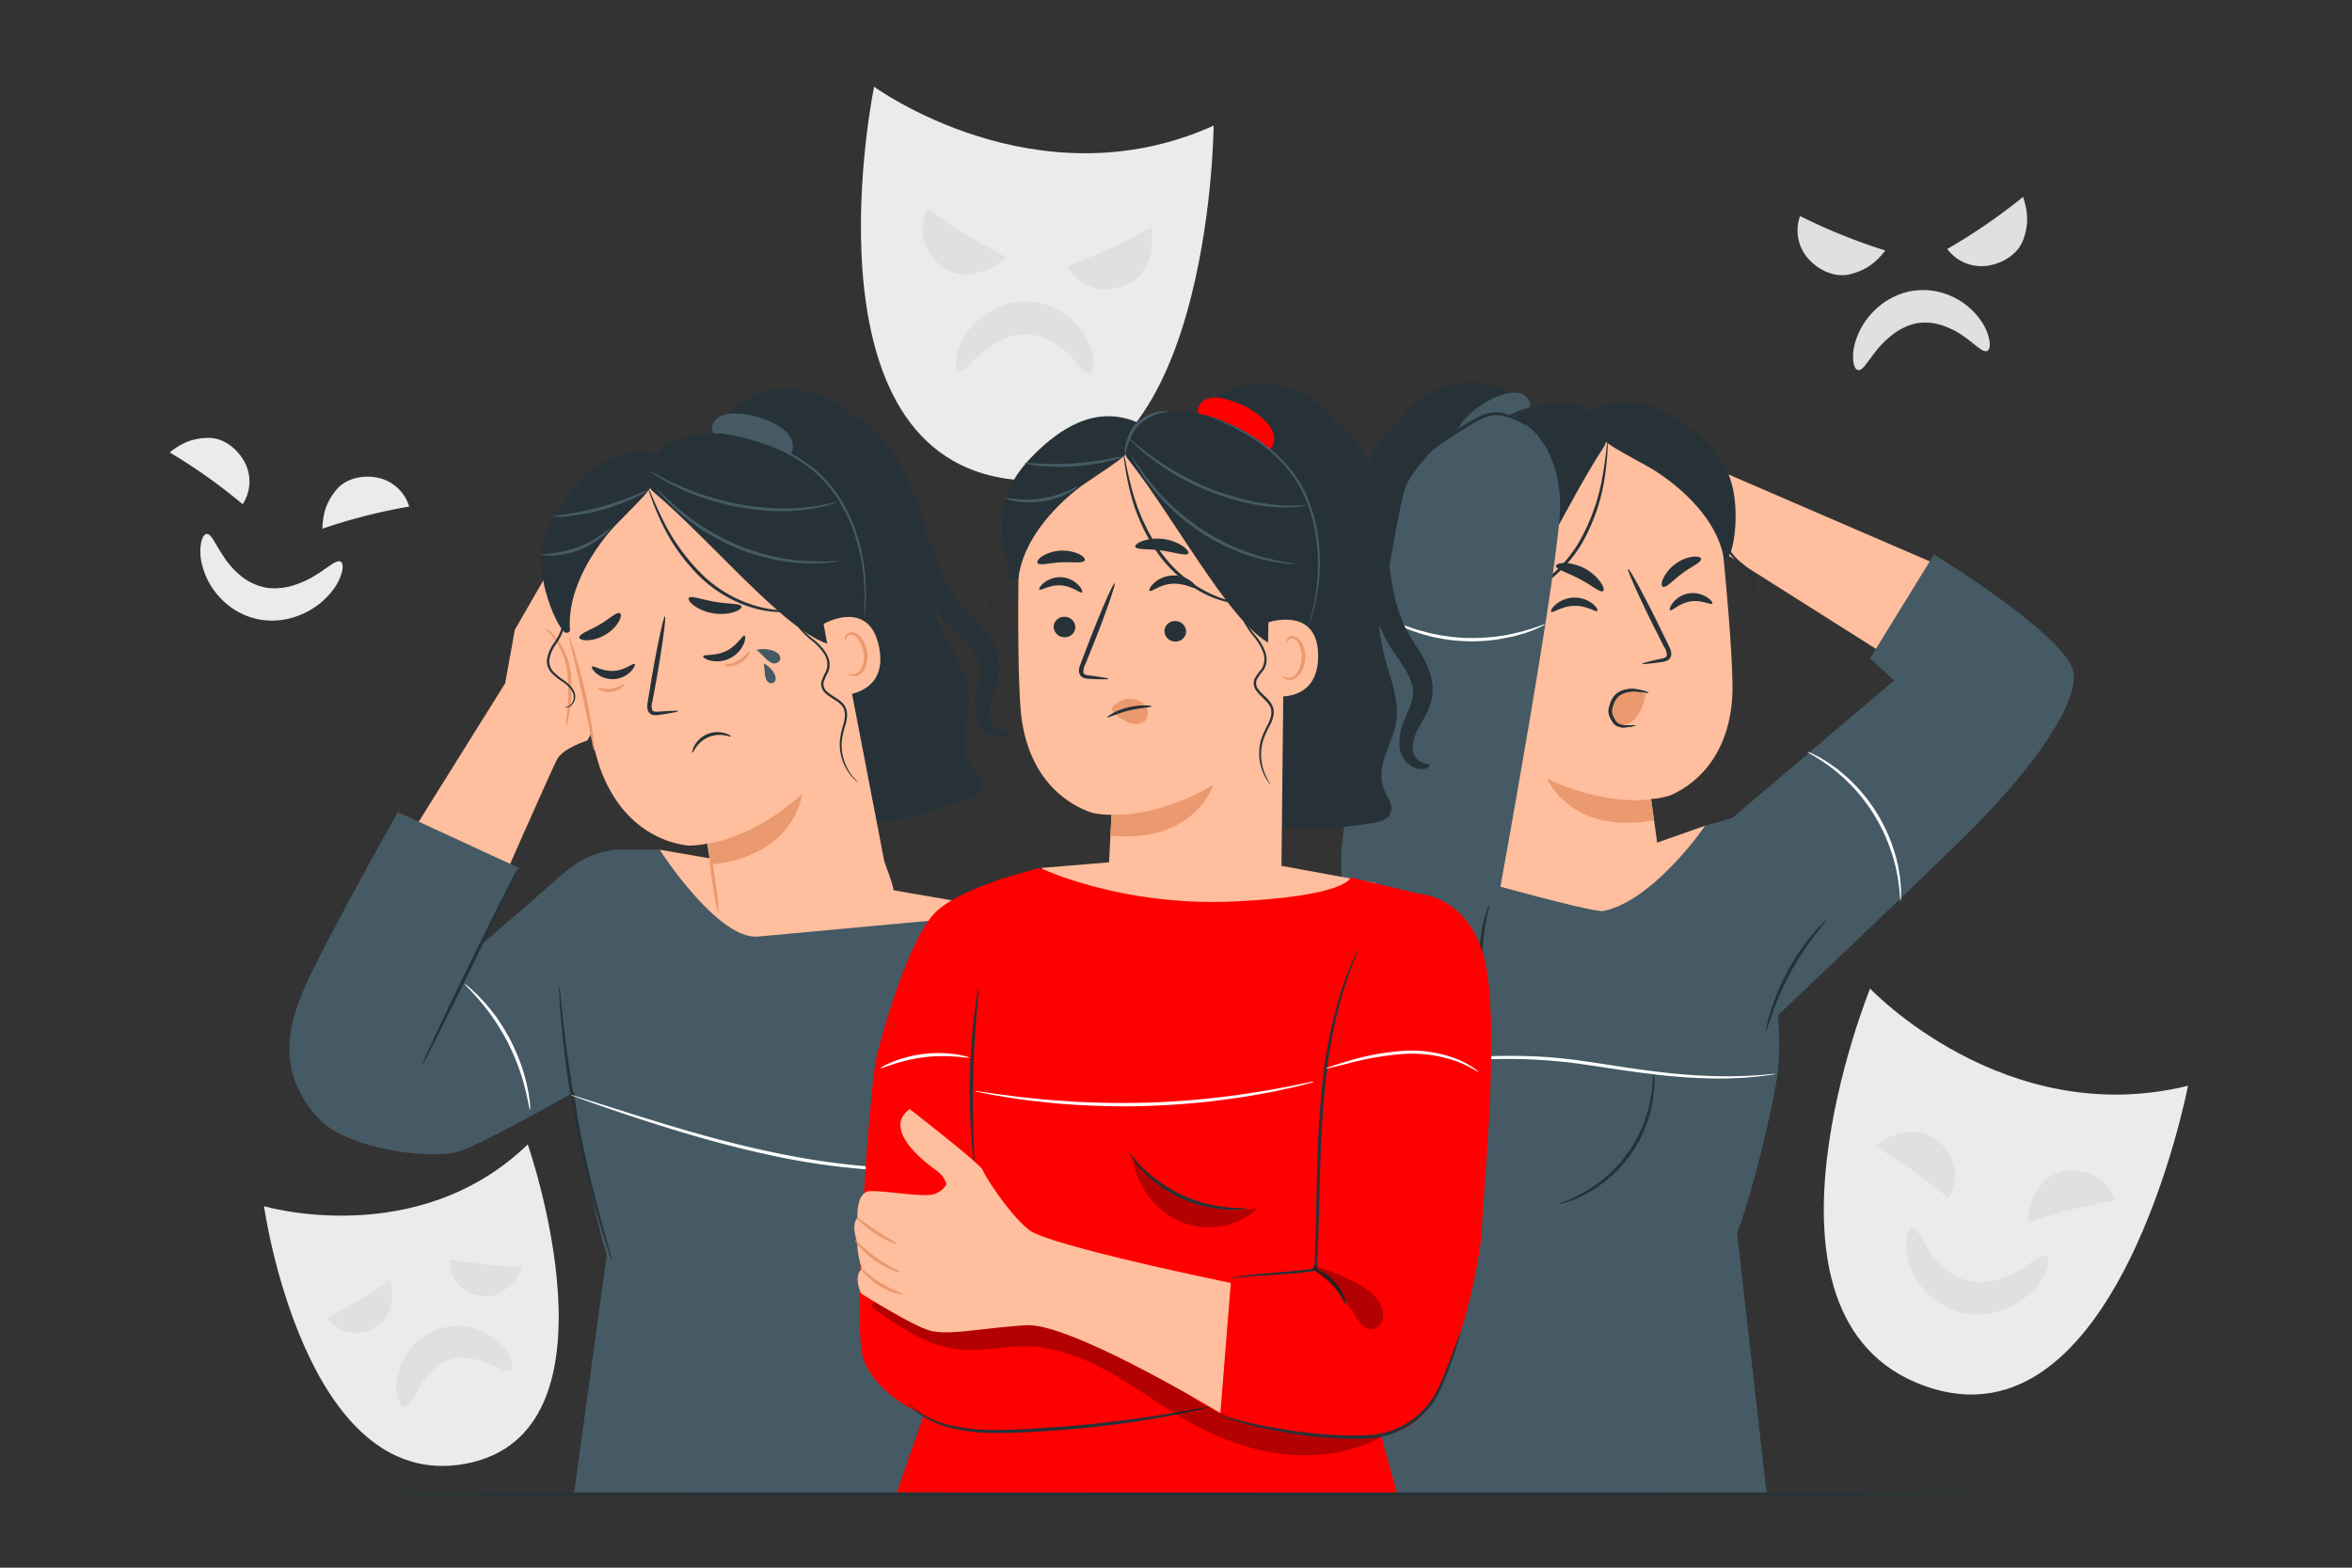 <svg xmlns="http://www.w3.org/2000/svg" viewBox="0 0 750 500"><rect x="0" y="0" width="750" height="500" fill="#333333" stroke="none"/><g id="freepik--background-complete--inject-70"><path d="M387,40.07s-.9,123.5-67.22,112.43c-64.66-10.8-41.05-124.84-41.05-124.84S330.57,65.55,387,40.07Z" style="fill:#ebebeb"></path><path d="M320.92,82a183.36,183.36,0,0,1-25-15.41,13.57,13.57,0,0,0,.33,13.94c2.61,4.15,7.38,7.43,12.26,7,5.39-.42,8.74-2.3,12.38-5.57" style="fill:#e0e0e0"></path><path d="M367.07,72.54a181.42,181.42,0,0,1-26.64,12.29,13.58,13.58,0,0,0,11.8,7.44c4.9.11,10.28-2,12.65-6.33,2.62-4.73,2.91-8.55,2.19-13.4" style="fill:#e0e0e0"></path><path d="M305.92,118.14c-.68-.21-1.09-1.21-1.06-2.92a15.89,15.89,0,0,1,2-6.77,23.41,23.41,0,0,1,7.15-8,22.87,22.87,0,0,1,5.91-3.05,21.16,21.16,0,0,1,7.31-1.23,22,22,0,0,1,13.2,4.67,22.37,22.37,0,0,1,6.77,8.48,15.6,15.6,0,0,1,1.55,6.93c-.11,1.71-.6,2.67-1.29,2.83-1.47.34-3.2-2.52-6.42-5.72a26.16,26.16,0,0,0-6-4.57,17,17,0,0,0-7.91-2.21,15.44,15.44,0,0,0-4.16.55,19.07,19.07,0,0,0-3.92,1.48,29,29,0,0,0-6.31,4.32C309.32,115.9,307.35,118.59,305.92,118.14Z" style="fill:#e0e0e0"></path><path d="M601.21,79.9a184.06,184.06,0,0,1-27.21-11,13.6,13.6,0,0,0,2.68,13.69c3.27,3.64,8.53,6.08,13.28,4.87,5.24-1.33,8.22-3.74,11.25-7.58" style="fill:#e0e0e0"></path><path d="M645.11,62.79a182.54,182.54,0,0,1-24.19,16.62,13.6,13.6,0,0,0,12.9,5.33c4.84-.71,9.77-3.75,11.39-8.38,1.79-5.1,1.42-8.91-.1-13.57" style="fill:#e0e0e0"></path><path d="M592.53,118.06c-.7-.1-1.27-1-1.54-2.7a15.94,15.94,0,0,1,.86-7,23.31,23.31,0,0,1,5.68-9.14,22.37,22.37,0,0,1,5.31-4,21.53,21.53,0,0,1,7-2.45,22,22,0,0,1,13.8,2.38,22.4,22.4,0,0,1,8.1,7.22,15.55,15.55,0,0,1,2.7,6.57c.19,1.7-.14,2.73-.79,3-1.39.58-3.58-1.94-7.29-4.55a26.18,26.18,0,0,0-6.69-3.5,17,17,0,0,0-8.16-.84,15.43,15.43,0,0,0-4,1.25,18.58,18.58,0,0,0-3.61,2.12,29.14,29.14,0,0,0-5.5,5.32C595.5,115.28,594,118.26,592.53,118.06Z" style="fill:#e0e0e0"></path><path d="M697.71,346.29s-22.66,118-84.16,95.68C553.6,420.23,596.33,315.3,596.33,315.3S639.22,360.69,697.71,346.29Z" style="fill:#ebebeb"></path><path d="M598,365.6a177.87,177.87,0,0,1,23.27,16.52,13.22,13.22,0,0,0,.55-13.57c-2.27-4.18-6.7-7.67-11.46-7.59-5.26.07-8.63,1.69-12.36,4.64" style="fill:#e0e0e0"></path><path d="M646.69,389.92a178.06,178.06,0,0,1,27.66-7.06,13.22,13.22,0,0,0-10-9.19c-4.66-1-10.19.14-13.22,3.82-3.34,4.06-4.29,7.67-4.46,12.43" style="fill:#e0e0e0"></path><path d="M652.5,400.43c.62.33.83,1.42.45,3.16a17,17,0,0,1-3.42,6.52,24.45,24.45,0,0,1-8.86,6.85,23.66,23.66,0,0,1-6.63,2,22.16,22.16,0,0,1-7.69-.13,22.93,22.93,0,0,1-12.61-7.25,23.53,23.53,0,0,1-5.37-9.94,16.69,16.69,0,0,1-.35-7.39c.41-1.73,1.07-2.63,1.77-2.66,1.51-.06,2.69,3.23,5.37,7.2a27.41,27.41,0,0,0,5.32,6,17.93,17.93,0,0,0,7.85,3.86,16.32,16.32,0,0,0,4.47.22,19.93,19.93,0,0,0,4.38-.81,29.69,29.69,0,0,0,7.37-3.34C648.68,402.17,651.17,399.72,652.5,400.43Z" style="fill:#e0e0e0"></path><path d="M54.11,144.3a178,178,0,0,1,23.28,16.52,13.25,13.25,0,0,0,.55-13.56c-2.28-4.18-6.71-7.67-11.47-7.6-5.26.08-8.62,1.69-12.36,4.64" style="fill:#ebebeb"></path><path d="M102.82,168.62a179.16,179.16,0,0,1,27.66-7.05,13.25,13.25,0,0,0-10-9.2c-4.66-1-10.18.15-13.21,3.83-3.35,4.06-4.29,7.66-4.46,12.42" style="fill:#ebebeb"></path><path d="M108.62,179.13c.63.34.83,1.43.46,3.16a17,17,0,0,1-3.42,6.52,24.4,24.4,0,0,1-8.87,6.86,23.93,23.93,0,0,1-6.62,2,22.47,22.47,0,0,1-7.7-.13,22.9,22.9,0,0,1-12.6-7.25,23.37,23.37,0,0,1-5.37-9.94,16.4,16.4,0,0,1-.35-7.39c.4-1.73,1.06-2.63,1.77-2.66,1.51-.06,2.68,3.22,5.37,7.19a26.64,26.64,0,0,0,5.31,6,17.83,17.83,0,0,0,7.85,3.86,16.4,16.4,0,0,0,4.48.23,20,20,0,0,0,4.38-.81,30.61,30.61,0,0,0,7.37-3.34C104.8,180.87,107.29,178.43,108.62,179.13Z" style="fill:#ebebeb"></path><path d="M168.29,365s32.36,92.42-20.11,101.9c-51.14,9.23-64-82.2-64-82.2S133,399.11,168.29,365Z" style="fill:#ebebeb"></path><path d="M124.27,408.12a145.31,145.31,0,0,1-19.82,12.18,10.79,10.79,0,0,0,10,4.74c3.87-.37,7.9-2.58,9.36-6.17a15.17,15.17,0,0,0,.47-10.75" style="fill:#e0e0e0"></path><path d="M166.46,404.07a144.9,144.9,0,0,1-23.13-2.47,10.77,10.77,0,0,0,5,9.86c3.28,2.07,7.82,2.78,11.18.83a15.14,15.14,0,0,0,6.94-8.22" style="fill:#e0e0e0"></path><path d="M129.15,448.81c-.7,0-1.43-.63-2-2a13.12,13.12,0,0,1-.66-6.16,19.92,19.92,0,0,1,3.23-8.87,19.38,19.38,0,0,1,3.89-4.4,18.64,18.64,0,0,1,5.66-3.33,19.26,19.26,0,0,1,12.39-.24,19,19,0,0,1,8.14,5,12.86,12.86,0,0,1,3.26,5.31c.38,1.47.19,2.44-.4,2.84-1.24.82-3.65-.8-7.18-2.19a22.85,22.85,0,0,0-6-1.59,14.16,14.16,0,0,0-6.56.67,15.15,15.15,0,0,0-5.55,3.79,25.74,25.74,0,0,0-3.78,5.09C131.6,446,130.64,448.71,129.15,448.81Z" style="fill:#e0e0e0"></path></g><g id="freepik--character-3--inject-70"><polygon points="574.09 161.22 549.38 150.55 545.42 173.57 565.36 186.18 576.88 175.15 574.09 161.22" style="fill:#ffbe9d"></polygon><path d="M433.55,233.48c-1.72-6.79.54-13.85,1.74-20.75,1.75-10.07,1.21-20.37.83-30.57s-.6-20.56,1.76-30.5S445.5,132.1,454,126.47s20.6-6.41,28.73-.22l-4,26.19a485.08,485.08,0,0,1-1.54,110.9,142.84,142.84,0,0,1-33.43,1.51c-2.29-.16-4.95-.62-6-2.65-1.29-2.48.66-5.3,1.47-8,1.06-3.51,0-7.3-1.43-10.66S434.45,237,433.55,233.48Z" style="fill:#263238"></path><path d="M467.71,133a28.08,28.08,0,0,1,11.56-7.13,9.52,9.52,0,0,1,5.5-.41c1.79.54,3.34,2.25,3.12,4.1l-10.68,15.49c-2.11,2-5.59,1.75-8.23.48-2-1-3.94-2.63-4.44-4.84C463.9,137.89,465.69,135.09,467.71,133Z" style="fill:#455a64"></path><path d="M530,280.17Z" style="fill:#ffbe9d"></path><path d="M549.45,176.46c-2.18-22.22-21.36-39.84-44.07-39-24.09.93-42.32,21.18-40.64,44.53l9.19,93.87a8.16,8.16,0,0,0,2.22,4.84c6.72,7.12,17.61,11.8,26.63,11.62,8.75-.16,17.07-3.76,23.71-9a8,8,0,0,0,2.94-7.44l-2.91-20.88a.13.13,0,0,1,.11-.16,28.38,28.38,0,0,0,5.81-1.09c5.3-2.21,18.48-9.83,19.92-31.17C552.84,215.58,551.36,195.94,549.45,176.46Z" style="fill:#ffbe9d"></path><path d="M523.68,211.71c0-.21,2.24-.8,5.93-1.6.94-.18,1.82-.44,1.92-1.09a4.7,4.7,0,0,0-.89-2.7l-3.46-6.84c-4.83-9.75-8.42-17.8-8-18s4.64,7.57,9.47,17.32c1.17,2.4,2.29,4.69,3.35,6.89.46,1,1.18,2.17.83,3.61a2.36,2.36,0,0,1-1.43,1.49,6.41,6.41,0,0,1-1.59.37C526.05,211.69,523.72,211.92,523.68,211.71Z" style="fill:#263238"></path><path d="M546,192.51c-.32.6-3.34-1.29-7-.68s-6,3.26-6.46,2.78c-.24-.2,0-1.24,1-2.47a8.24,8.24,0,0,1,5-2.89,8.35,8.35,0,0,1,5.72,1.21C545.63,191.32,546.2,192.23,546,192.51Z" style="fill:#263238"></path><path d="M509.38,194.83c-.44.56-3.38-1.72-7.4-1.61s-6.88,2.44-7.34,1.9c-.22-.24.21-1.24,1.45-2.32a9.35,9.35,0,0,1,11.77-.23C509.13,193.6,509.6,194.58,509.38,194.83Z" style="fill:#263238"></path><path d="M526.49,254.93s-14.21,2.42-33.12-6.59c0,0,7.39,18.1,34.06,13.27Z" style="fill:#eb996e"></path><path d="M523.57,220.42a7.85,7.85,0,0,0-7.36,1.44,7.09,7.09,0,0,0-2.65,4.82,4.33,4.33,0,0,0,2.49,4.37c1.85.7,4.08-.32,5.48-1.92a16.32,16.32,0,0,0,2.8-5.68,4.69,4.69,0,0,0,.34-1.71,1.41,1.41,0,0,0-.87-1.31" style="fill:#eb996e"></path><path d="M511.19,188.52c-.86.62-3.67-1.87-7.57-3.9s-7.47-3.06-7.45-4.12c0-.5,1.05-.93,2.77-.93a15,15,0,0,1,11.44,6.11C511.36,187.11,511.59,188.22,511.19,188.52Z" style="fill:#263238"></path><path d="M542.45,178.35c-.11,1.13-3.06,2.31-6,4.51s-5,4.56-6.14,4.31c-.51-.15-.63-1.1,0-2.55a12,12,0,0,1,4-4.79,11.83,11.83,0,0,1,5.78-2.31C541.61,177.41,542.47,177.82,542.45,178.35Z" style="fill:#263238"></path><path d="M507.92,132.33c-2.44-3-6.25-3.89-10.34-3.86-16.68.11-33.31,12.8-40.26,28s-4.21,35.7,4.86,49.7l6.28.1c12.6-2.78,28.4-41.62,43.14-64C513.43,139.41,510,134.9,507.92,132.33Z" style="fill:#263238"></path><path d="M540.79,138.08c-8-6.67-20.61-14.37-33.9-6.75-1.45,4.29,3.56,8.77,7.54,11.22,5.83,3.58,10.78,5.84,14.64,8.46,7.82,5.29,17.92,14.48,20.44,26.05.15.73.73.75,1.45.52.93-.3,2.37-5.42,2.48-11.93C553.7,151.74,548.84,144.75,540.79,138.08Z" style="fill:#263238"></path><path d="M471.33,198.16c-.41-.14-16.4-3.71-14.85,12.27s17.27,11.12,17.26,10.66S471.33,198.16,471.33,198.16Z" style="fill:#ffbe9d"></path><path d="M468.27,215.51c-.08,0-.26.22-.71.48a2.78,2.78,0,0,1-2.08.25c-1.75-.46-3.43-3-3.78-5.87a9.16,9.16,0,0,1,.39-4.06A3.2,3.2,0,0,1,464,204a1.42,1.42,0,0,1,1.71.6c.26.43.19.76.28.78s.31-.31.12-.95a1.81,1.81,0,0,0-.72-.94,2.11,2.11,0,0,0-1.58-.26,3.91,3.91,0,0,0-2.67,2.76,9.44,9.44,0,0,0-.53,4.55c.41,3.21,2.35,6.06,4.73,6.5a3,3,0,0,0,2.5-.67C468.28,215.9,468.33,215.53,468.27,215.51Z" style="fill:#eb996e"></path><path d="M477.19,191.77c-.05-.23,3.84-.41,9.33-3a40.92,40.92,0,0,0,17-15.89,64.25,64.25,0,0,0,7.71-22.28c.5-3,.79-5.46,1-7.16a15.37,15.37,0,0,1,.37-2.63,11.89,11.89,0,0,1,0,2.66c-.07,1.71-.25,4.19-.67,7.23a60.6,60.6,0,0,1-7.54,22.69c-4.87,8.15-11.94,13.61-17.6,16a29.3,29.3,0,0,1-7,2.13,17.84,17.84,0,0,1-2,.24A2,2,0,0,1,477.19,191.77Z" style="fill:#263238"></path><path d="M558.16,200.15a2.69,2.69,0,0,1-1.92,0,3.53,3.53,0,0,1-1.62-1.54,3.59,3.59,0,0,1-.21-2.89,10.08,10.08,0,0,1,1.85-3.23,22.58,22.58,0,0,0,2.58-3.65,6.37,6.37,0,0,0,.7-2.41,5.45,5.45,0,0,0-.5-2.59,12.41,12.41,0,0,0-3.42-4.11,17.13,17.13,0,0,1-3.58-3.65,7.73,7.73,0,0,1-1.06-4.46c.13-3,1.13-5.74,1.18-8.15a8.8,8.8,0,0,0-1.24-5.46,4.38,4.38,0,0,0-1.07-1.11c-.29-.2-.45-.29-.46-.27a9.69,9.69,0,0,1,1.29,1.54,8.9,8.9,0,0,1,1,5.27c-.11,2.31-1.16,5-1.34,8.15a8.26,8.26,0,0,0,1.13,4.88,17.63,17.63,0,0,0,3.7,3.82,11.88,11.88,0,0,1,3.25,3.85,4.9,4.9,0,0,1-.15,4.4,22.73,22.73,0,0,1-2.46,3.57,10.55,10.55,0,0,0-1.86,3.46,4.07,4.07,0,0,0,.35,3.25,3.78,3.78,0,0,0,1.88,1.6,2.28,2.28,0,0,0,1.55,0A1.06,1.06,0,0,0,558.16,200.15Z" style="fill:#263238"></path><path d="M475.17,249.69a3.07,3.07,0,0,0,.42-.55,10.3,10.3,0,0,0,1-1.73,15.58,15.58,0,0,0,1.38-7.1,16,16,0,0,0-1-4.95,31,31,0,0,0-2.77-5c-1-1.67-1.85-3.75-.94-5.65s2.8-3.25,4-5.42a3.79,3.79,0,0,0,0-3.64A15.59,15.59,0,0,0,475,213a5.87,5.87,0,0,1-1.13-5.61,16,16,0,0,1,2.44-5,29,29,0,0,0,2.53-4.33,7.48,7.48,0,0,0-.21-7.11,4,4,0,0,0-1.45-1.37,2,2,0,0,0-.64-.25,5.41,5.41,0,0,1,1.85,1.77,7.27,7.27,0,0,1,0,6.74,31.45,31.45,0,0,1-2.56,4.21,16.57,16.57,0,0,0-2.6,5.18,8.31,8.31,0,0,0-.2,3.2,5.76,5.76,0,0,0,1.45,3,16.37,16.37,0,0,1,2.1,2.48,3,3,0,0,1,0,2.95c-1,1.94-3,3.32-4,5.47a5.07,5.07,0,0,0-.26,3.38,11.09,11.09,0,0,0,1.28,2.91,31.92,31.92,0,0,1,2.79,4.91,15.94,15.94,0,0,1,1,4.76,16.14,16.14,0,0,1-1.11,7C475.64,248.86,475.11,249.65,475.17,249.69Z" style="fill:#263238"></path><path d="M424.05,248c-.08.21.25.69,1.28,1a5.47,5.47,0,0,0,4.4-1,7.75,7.75,0,0,0,3.07-4.38,10.14,10.14,0,0,0,.32-2.08,17.58,17.58,0,0,0-2.39-8.7c-1.41-2.72-3.06-5.37-3.4-7.89s.5-5.38,2.15-8.59,4-6.73,5.68-11.16a52.55,52.55,0,0,0,3.08-13.65c.93-9.38.27-18,.58-25.47a58.18,58.18,0,0,1,3.61-19.11,31.41,31.41,0,0,1,7-10.87c1.13-1.06,2-1.93,2.69-2.48s.93-1,.82-1.27-.61-.25-1.51-.06a13.81,13.81,0,0,0-3.74,1.51,27.14,27.14,0,0,0-10,10.94A54.39,54.39,0,0,0,432,165.58c-.69,8-.27,16.6-1.13,25.12a49.65,49.65,0,0,1-2.52,11.87c-1.2,3.57-3.31,6.93-5,10.75a29,29,0,0,0-2,6.1,16,16,0,0,0,0,6.61,18.59,18.59,0,0,0,2.31,5.43c.91,1.5,1.82,2.77,2.6,3.94a15,15,0,0,1,2.77,6.14,7,7,0,0,1,0,1.28,4.47,4.47,0,0,1-.2,1.08,5.34,5.34,0,0,1-1,1.84C426.13,247.85,424.21,247.44,424.05,248Z" style="fill:#263238"></path><path d="M521.53,231.38c0,.07-.37.15-1,.29a16.52,16.52,0,0,1-2.94.36,4.26,4.26,0,0,1-1-.14,5,5,0,0,1-1.07-.4,3.39,3.39,0,0,1-1-.8,6.85,6.85,0,0,1-.68-1.08,5.94,5.94,0,0,1-.94-2.58,3.38,3.38,0,0,1,.06-.78l.15-.69c.12-.45.25-.92.42-1.38a6.74,6.74,0,0,1,1.51-2.5,6.29,6.29,0,0,1,2.32-1.46,9.18,9.18,0,0,1,4.45-.39c2.49.4,3.89,1,3.87,1.12s-1.55-.19-3.94-.39a9.21,9.21,0,0,0-4,.55,5.7,5.7,0,0,0-1.94,1.28,6,6,0,0,0-1.26,2.15,11.61,11.61,0,0,0-.39,1.27l-.15.64a2.47,2.47,0,0,0,0,.54,5.22,5.22,0,0,0,.77,2.17,3.2,3.2,0,0,0,1.25,1.58,4.12,4.12,0,0,0,1.72.55c1.16.08,2.17,0,2.86,0S521.53,231.31,521.53,231.38Z" style="fill:#263238"></path><path d="M543.84,263.31l-22.07,7.78s2.54,21.47,2.65,20.14S543.84,263.31,543.84,263.31Z" style="fill:#ffbe9d"></path><path d="M521.53,231.38c0,.07-.37.15-1,.29a16.52,16.52,0,0,1-2.94.36,4.26,4.26,0,0,1-1-.14,5,5,0,0,1-1.07-.4,3.39,3.39,0,0,1-1-.8,6.85,6.85,0,0,1-.68-1.08,5.94,5.94,0,0,1-.94-2.58,3.38,3.38,0,0,1,.06-.78l.15-.69c.12-.45.25-.92.42-1.38a6.74,6.74,0,0,1,1.51-2.5,6.29,6.29,0,0,1,2.32-1.46,9.18,9.18,0,0,1,4.45-.39c2.49.4,3.89,1,3.87,1.12s-1.55-.19-3.94-.39a9.21,9.21,0,0,0-4,.55,5.7,5.7,0,0,0-1.94,1.28,6,6,0,0,0-1.26,2.15,11.61,11.61,0,0,0-.39,1.27l-.15.64a2.47,2.47,0,0,0,0,.54,5.22,5.22,0,0,0,.77,2.17,3.2,3.2,0,0,0,1.25,1.58,4.12,4.12,0,0,0,1.72.55c1.16.08,2.17,0,2.86,0S521.53,231.31,521.53,231.38Z" style="fill:#263238"></path><polyline points="565.36 186.18 600.15 208.19 616.35 179.47 574.09 161.22" style="fill:#ffbe9d"></polyline><path d="M434.16,234.1s11.27-71.22,13.92-78.52,20.11-26,30.7-23.69,18.11,12.49,18.73,28.21-20.15,128.69-20.15,128.69-30.4,23.36-42.1,9.08S427.06,269.13,434.16,234.1Z" style="fill:#455a64"></path><path d="M455.1,276.28s52.4,15.06,56.22,14.27c16.06-3.33,32.52-27.24,32.52-27.24l10.3-2.9s17.77,56.4,12.1,85.92-12.3,47.05-12.3,47.05L563.29,476H410.65l31.13-89.43-8.19-90.94Z" style="fill:#455a64"></path><path d="M596.31,210l7.71,7L552.38,260.9l11.42,65.89s44.34-42,61.9-59.23c27.84-27.36,37.9-46.86,35.22-54.19-4.48-12.27-44.22-36.5-44.22-36.5Z" style="fill:#455a64"></path><path d="M475.22,322.72c-.11,0-1-1.74-1.81-4.81a47.64,47.64,0,0,1-1.15-5.48,53.09,53.09,0,0,1-.53-6.84,53.79,53.79,0,0,1,.44-6.85,46.43,46.43,0,0,1,1.08-5.49c.82-3.08,1.63-4.89,1.74-4.84.34.08-2.33,7.55-2.21,17.17S475.56,322.64,475.22,322.72Z" style="fill:#263238"></path><path d="M527.26,341.17a8.61,8.61,0,0,1,.26,2.22,36.79,36.79,0,0,1-.27,6.08,41.26,41.26,0,0,1-22.33,31.73,36.36,36.36,0,0,1-5.64,2.3,8.19,8.19,0,0,1-2.17.51c-.07-.19,3-1,7.46-3.46a43,43,0,0,0,21.95-31.18C527.32,344.35,527.06,341.17,527.26,341.17Z" style="fill:#263238"></path><path d="M582.35,293.45c.12.11-1.39,1.84-3.62,4.77a93.25,93.25,0,0,0-7.81,12.06,95.14,95.14,0,0,0-5.82,13.14c-1.23,3.48-1.85,5.68-2,5.64s.25-2.3,1.31-5.87a72.9,72.9,0,0,1,13.75-25.43C580.55,294.92,582.26,293.36,582.35,293.45Z" style="fill:#263238"></path><path d="M566.23,342.51a5.39,5.39,0,0,1-1.29.26c-.85.12-2.1.35-3.73.5a117.43,117.43,0,0,1-13.82.71,178.38,178.38,0,0,1-20.48-1.4c-7.68-.87-16.06-2.3-24.85-3.51a172.66,172.66,0,0,0-45.34.34c-5.77.81-10.39,1.74-13.58,2.42l-3.66.81a5.66,5.66,0,0,1-1.3.22,6.47,6.47,0,0,1,1.24-.42c.83-.24,2.05-.61,3.63-1,3.17-.81,7.79-1.85,13.56-2.76a165.77,165.77,0,0,1,20.45-1.87c3.87-.1,7.93-.06,12.14.11s8.55.57,13,1.11c8.84,1.22,17.18,2.67,24.83,3.6a194.32,194.32,0,0,0,20.38,1.61c5.82.11,10.53-.11,13.78-.37,1.62-.09,2.88-.26,3.74-.31A7.61,7.61,0,0,1,566.23,342.51Z" style="fill:#fff"></path><path d="M606.06,287.35c-.22,0-.15-3.33-1.11-8.56-.13-.65-.27-1.33-.41-2s-.38-1.44-.57-2.19c-.36-1.52-.94-3.09-1.51-4.75a55.82,55.82,0,0,0-12-19.22c-1.25-1.23-2.4-2.44-3.61-3.43-.59-.5-1.14-1-1.71-1.47l-1.67-1.26c-4.28-3.16-7.31-4.55-7.21-4.74a9.8,9.8,0,0,1,2.16.9l1.12.55c.41.21.83.48,1.29.75a31.41,31.41,0,0,1,3.07,1.94l1.73,1.23c.6.43,1.17.95,1.78,1.45a47.82,47.82,0,0,1,3.74,3.42,53.22,53.22,0,0,1,12.23,19.55c.55,1.7,1.12,3.31,1.45,4.86.17.78.39,1.51.52,2.24s.23,1.42.35,2.09a36.09,36.09,0,0,1,.4,3.61c0,.53.1,1,.11,1.49V285A10.5,10.5,0,0,1,606.06,287.35Z" style="fill:#fff"></path><path d="M492.77,199.09a7.61,7.61,0,0,1-1.86,1,21.81,21.81,0,0,1-2.29,1c-.9.33-1.92.75-3.1,1.07s-2.44.74-3.85,1-2.9.58-4.49.84a55.66,55.66,0,0,1-20.84-1c-1.56-.41-3-.78-4.4-1.26s-2.61-.92-3.74-1.39-2.11-.94-3-1.35a23.07,23.07,0,0,1-2.19-1.17,7.73,7.73,0,0,1-1.76-1.16c.09-.17,2.7,1.31,7.2,3,1.13.41,2.37.87,3.73,1.24s2.81.78,4.35,1.15a65.45,65.45,0,0,0,10.21,1.38,66.78,66.78,0,0,0,10.29-.4c1.57-.23,3.07-.42,4.44-.73s2.67-.59,3.83-.89C490,200.14,492.69,198.91,492.77,199.09Z" style="fill:#fff"></path><path d="M447.07,153.91a6.4,6.4,0,0,1,.83-1.75,29.26,29.26,0,0,1,3.08-4.25c2.89-3.41,7.74-7.27,13.46-10.83,1.42-.9,2.82-1.75,4.18-2.58a28.31,28.31,0,0,1,4.12-2.13,11.39,11.39,0,0,1,4.19-.87,11.16,11.16,0,0,1,3.66.64,21.27,21.27,0,0,1,4.7,2.4,6.37,6.37,0,0,1,1.53,1.17,7.85,7.85,0,0,1-1.74-.82,26.81,26.81,0,0,0-4.71-2,11,11,0,0,0-3.43-.47,10.63,10.63,0,0,0-3.84.89,29.32,29.32,0,0,0-4,2.11c-1.34.84-2.73,1.71-4.16,2.59-5.68,3.54-10.5,7.23-13.46,10.44S447.23,154,447.07,153.91Z" style="fill:#263238"></path></g><g id="freepik--character-1--inject-70"><path d="M178,176.86l-13.83,24-3.09,17.07-26.39,42.27-3.57,5.72L158.48,285s17.19-39,19.1-42.71,9.68-6.1,9.68-6.1l12.35-21.75Z" style="fill:#ffbe9d"></path><path d="M180.55,231.76c-.15,0,0-1.9.32-4.92A55,55,0,0,0,181,215.1a24.43,24.43,0,0,0-3.9-10.86c-1.7-2.46-3.26-3.57-3.14-3.72s.46.17,1.16.69a14.61,14.61,0,0,1,2.57,2.6A22.56,22.56,0,0,1,182.05,215a44.19,44.19,0,0,1-.45,12C181.12,230,180.68,231.78,180.55,231.76Z" style="fill:#eb996e"></path><path d="M210.3,271l115.38,20s-97.4,10.23-97.44,8.89S210.3,271,210.3,271Z" style="fill:#ffbe9d"></path><path d="M308.87,222.09c-.27-7-4.45-13.13-7.56-19.41-4.53-9.15-6.94-19.18-9.46-29.08s-5.26-19.88-10.35-28.74-12.85-16.59-22.62-19.58-21.58-.3-27.62,7.94l11.23,24a485.62,485.62,0,0,0,32.94,105.9,142.76,142.76,0,0,0,32.49-8c2.14-.81,4.56-2,5-4.25.54-2.74-2.14-4.89-3.66-7.22-2-3.07-2.11-7-1.65-10.63S309,225.75,308.87,222.09Z" style="fill:#263238"></path><path d="M247.63,135.48a28.08,28.08,0,0,0-13.12-3.56,9.4,9.4,0,0,0-5.38,1.17c-1.57,1-2.56,3.1-1.83,4.81l14.63,11.82c2.6,1.35,5.86.09,8-1.87,1.68-1.52,3-3.64,2.88-5.9C252.66,139.06,250.15,136.89,247.63,135.48Z" style="fill:#455a64"></path><path d="M229.61,294.26Z" style="fill:#ffbe9d"></path><path d="M181.26,200.32c-4.21-21.93,9.18-44.26,31.2-49.86,23.37-5.94,46.6,8.3,51.6,31.16l17.83,92.63c.35,1.79,3.83,9.55,3,11.18-4.43,8.73-17.31,10.39-26,12.79-8.43,2.32-17.44,1.23-25.27-1.87a8.06,8.06,0,0,1-4.94-6.3l-3.12-20.85a.14.14,0,0,0-.16-.12,28.5,28.5,0,0,1-5.88.61c-5.71-.62-20.51-4.19-28-24.24C189.1,238.8,185,219.54,181.26,200.32Z" style="fill:#ffbe9d"></path><path d="M216.27,226.81c0-.21-2.36-.13-6.13.15-.95.09-1.87.09-2.15-.5a4.73,4.73,0,0,1,.08-2.85c.44-2.39.9-4.91,1.38-7.54,1.87-10.72,3-19.45,2.59-19.52s-2.31,8.57-4.17,19.29c-.44,2.64-.86,5.15-1.26,7.56-.14,1.11-.52,2.42.23,3.7a2.39,2.39,0,0,0,1.8,1,6.68,6.68,0,0,0,1.62-.11C214,227.47,216.3,227,216.27,226.81Z" style="fill:#263238"></path><path d="M202.39,211.79c-.45-.52-3,2-6.71,2.19s-6.52-1.89-6.91-1.31c-.19.26.29,1.21,1.51,2.19a8.16,8.16,0,0,0,10.87-.7C202.26,213,202.61,212,202.39,211.79Z" style="fill:#263238"></path><path d="M237.42,202.75c-.65-.29-2.2,3.09-5.81,4.86s-7.23,1-7.38,1.72c-.09.31.75,1,2.36,1.38a9.36,9.36,0,0,0,10.53-5.24C237.77,204,237.73,202.87,237.42,202.75Z" style="fill:#263238"></path><path d="M225.84,269.05s14.32-1.72,29.89-15.72c0,0-1.94,19.46-28.9,22.39Z" style="fill:#eb996e"></path><path d="M236.45,193.43c-.31-1-4-.74-8.39-1.48s-7.79-2.1-8.42-1.24c-.28.41.27,1.38,1.64,2.41a14.15,14.15,0,0,0,6.16,2.49,14.44,14.44,0,0,0,6.65-.41C235.73,194.65,236.58,193.91,236.45,193.43Z" style="fill:#263238"></path><path d="M197.6,195.53c-1.08-.34-3.32,1.91-6.5,3.74s-6.18,2.84-6.38,3.95c-.07.52.76,1,2.33,1a12,12,0,0,0,6-1.8,11.73,11.73,0,0,0,4.4-4.39C198.14,196.68,198.1,195.72,197.6,195.53Z" style="fill:#263238"></path><path d="M208.87,146.22c1.5-3.53,4.89-5.5,8.82-6.64,16-4.62,35.57,2.83,46.54,15.39s14.16,33,9.44,49l-6,1.88c-12.88.91-39-31.86-59.54-49.16C205.59,154.57,207.57,149.29,208.87,146.22Z" style="fill:#263238"></path><path d="M179,161.06c5.82-8.68,15.68-19.63,30.59-16.09,2.62,3.7-.92,9.42-4,12.89-4.57,5.1-8.68,8.67-11.65,12.27-6,7.29-13.07,19-12.2,30.78.06.74-.49.92-1.24.91-1,0-3.81-4.52-5.77-10.74C170.48,177.82,173.16,169.73,179,161.06Z" style="fill:#263238"></path><path d="M262.63,199c.35-.26,14.67-8.22,17.72,7.54s-13.4,15.57-13.52,15.13S262.63,199,262.63,199Z" style="fill:#ffbe9d"></path><path d="M270.49,214.73c.06-.06.31.14.82.27a2.78,2.78,0,0,0,2.06-.36c1.55-.93,2.44-3.85,2-6.7a9.21,9.21,0,0,0-1.52-3.78,3.21,3.21,0,0,0-2.48-1.71,1.4,1.4,0,0,0-1.47,1.06c-.13.48,0,.78-.05.82s-.39-.2-.38-.87a1.76,1.76,0,0,1,.42-1.11,2.13,2.13,0,0,1,1.45-.69,3.9,3.9,0,0,1,3.34,1.89,9.54,9.54,0,0,1,1.8,4.2c.51,3.2-.54,6.49-2.69,7.59a3,3,0,0,1-2.59.06C270.59,215.11,270.44,214.77,270.49,214.73Z" style="fill:#eb996e"></path><path d="M176.19,164.73a18.1,18.1,0,0,0,4.72-.09,65.85,65.85,0,0,0,11.19-2.07,65,65,0,0,0,10.66-4c2.63-1.27,4.15-2.23,4.09-2.34s-1.7.61-4.37,1.7a92.6,92.6,0,0,1-21.66,6C178,164.38,176.18,164.57,176.19,164.73Z" style="fill:#455a64"></path><path d="M172.56,176.9c0,.12,1.35.37,3.57.3a27,27,0,0,0,16-6.1,9.26,9.26,0,0,0,2.47-2.6c-.2-.25-4.09,3.7-10.32,6S172.54,176.58,172.56,176.9Z" style="fill:#455a64"></path><path d="M267.06,160.08c-.06-.19-3.37.93-8.93,1.61a69.33,69.33,0,0,1-9.81.46,87,87,0,0,1-12-1.25A94.13,94.13,0,0,1,224.69,158a86.4,86.4,0,0,1-9.16-3.58c-5.1-2.33-8-4.22-8.13-4.07a10.64,10.64,0,0,0,2,1.43,27.61,27.61,0,0,0,2.46,1.49c1,.56,2.09,1.19,3.37,1.79a75.51,75.51,0,0,0,9.17,3.81,86.39,86.39,0,0,0,11.79,3,81.46,81.46,0,0,0,12.11,1.19,62.62,62.62,0,0,0,9.92-.68,34.9,34.9,0,0,0,3.75-.72,23.24,23.24,0,0,0,2.79-.74A11.63,11.63,0,0,0,267.06,160.08Z" style="fill:#455a64"></path><path d="M209.29,155.71a12.7,12.7,0,0,0,1.6,2,28.34,28.34,0,0,0,2,2.21c.84.83,1.75,1.82,2.89,2.78a65.07,65.07,0,0,0,8.24,6.35A70.88,70.88,0,0,0,235.37,175a69.6,69.6,0,0,0,12.24,3.61A63,63,0,0,0,258,179.69c1.49.08,2.83,0,4-.06a25.51,25.51,0,0,0,3-.24,12.13,12.13,0,0,0,2.54-.4c0-.21-3.66.26-9.52,0a67.92,67.92,0,0,1-10.21-1.27,73.41,73.41,0,0,1-12-3.63,75.33,75.33,0,0,1-11.18-5.78,72.28,72.28,0,0,1-8.28-6.11C211.82,158.37,209.44,155.58,209.29,155.71Z" style="fill:#455a64"></path><path d="M255.2,194.5c0-.24-3.79.7-9.8-.24a41,41,0,0,1-20.85-10.4,64.34,64.34,0,0,1-13.71-19.18c-1.33-2.74-2.3-5-3-6.59a15.55,15.55,0,0,0-1.11-2.42,12.89,12.89,0,0,0,.74,2.56c.56,1.62,1.43,4,2.69,6.74a60.72,60.72,0,0,0,13.68,19.62c7,6.43,15.3,9.66,21.42,10.36a28.65,28.65,0,0,0,7.28.07,16.52,16.52,0,0,0,2-.33C255,194.6,255.21,194.53,255.2,194.5Z" style="fill:#263238"></path><path d="M179.94,225.5a2.59,2.59,0,0,0,1.82-.57,3.54,3.54,0,0,0,1.13-1.93,3.69,3.69,0,0,0-.63-2.84,10.17,10.17,0,0,0-2.68-2.57,23.42,23.42,0,0,1-3.52-2.76,6.41,6.41,0,0,1-1.35-2.12,5.4,5.4,0,0,1-.25-2.62,12.19,12.19,0,0,1,2.11-4.91,17.13,17.13,0,0,0,2.39-4.51,7.62,7.62,0,0,0-.25-4.59c-1-2.88-2.7-5.18-3.44-7.48a8.81,8.81,0,0,1-.36-5.59,4.85,4.85,0,0,1,.71-1.37c.23-.27.35-.4.37-.38a9.39,9.39,0,0,0-.8,1.84,8.9,8.9,0,0,0,.57,5.32c.76,2.19,2.52,4.43,3.6,7.44a8.29,8.29,0,0,1,.3,5,17.71,17.71,0,0,1-2.46,4.72,11.78,11.78,0,0,0-2,4.61,4.88,4.88,0,0,0,1.4,4.17,21.91,21.91,0,0,0,3.37,2.73,10.78,10.78,0,0,1,2.77,2.79,4.06,4.06,0,0,1,.58,3.21,3.77,3.77,0,0,1-1.35,2.07,2.21,2.21,0,0,1-1.48.47A.92.92,0,0,1,179.94,225.5Z" style="fill:#263238"></path><path d="M275.52,197.19a4.56,4.56,0,0,1,0-.85c0-.55.1-1.36.12-2.41a74.05,74.05,0,0,0-.17-8.88,61.08,61.08,0,0,0-2.41-12.89,51.31,51.31,0,0,0-6.86-14.45,40.17,40.17,0,0,0-5.42-6.25,42.77,42.77,0,0,0-6.14-4.69,53.51,53.51,0,0,0-11.89-5.51,75.6,75.6,0,0,0-8.58-2.26c-1-.23-1.83-.35-2.38-.47a4.49,4.49,0,0,1-.82-.2,3.22,3.22,0,0,1,.85,0c.55.08,1.36.15,2.4.34a62.16,62.16,0,0,1,8.69,2A52.42,52.42,0,0,1,255,146.19a43.32,43.32,0,0,1,6.27,4.73,39.84,39.84,0,0,1,5.54,6.37A51.14,51.14,0,0,1,273.72,172,59.4,59.4,0,0,1,276,185a61.81,61.81,0,0,1-.06,8.92c-.07,1.06-.2,1.87-.26,2.42A3.11,3.11,0,0,1,275.52,197.19Z" style="fill:#455a64"></path><path d="M273.57,249.46s-.21-.12-.56-.4a11.07,11.07,0,0,1-1.4-1.39,15.64,15.64,0,0,1-3.34-6.42,16.14,16.14,0,0,1-.46-5,31.89,31.89,0,0,1,1.23-5.62c.48-1.88.71-4.12-.7-5.69s-3.61-2.32-5.36-4.07a3.79,3.79,0,0,1-1.05-3.48,16.3,16.3,0,0,1,1.38-3.12,5.88,5.88,0,0,0-.51-5.7,16.15,16.15,0,0,0-3.76-4.11,29.69,29.69,0,0,1-3.66-3.43,7.48,7.48,0,0,1-1.81-6.87,4.11,4.11,0,0,1,1-1.73,2,2,0,0,1,.55-.42,5.12,5.12,0,0,0-1.27,2.22,7.27,7.27,0,0,0,1.93,6.46,29.47,29.47,0,0,0,3.66,3.3,16.48,16.48,0,0,1,3.95,4.24,8,8,0,0,1,1.11,3,5.84,5.84,0,0,1-.53,3.33,16.39,16.39,0,0,0-1.32,3,3,3,0,0,0,.87,2.82c1.53,1.57,3.85,2.32,5.38,4.11a5.1,5.1,0,0,1,1.21,3.16,11.18,11.18,0,0,1-.4,3.16,30.43,30.43,0,0,0-1.28,5.5,16,16,0,0,0,3.4,11.22C272.88,248.81,273.62,249.41,273.57,249.46Z" style="fill:#263238"></path><path d="M322.1,233.3c.14.18-.05.74-1,1.31a5.48,5.48,0,0,1-4.51.26,8,8,0,0,1-4.19-3.33,9.83,9.83,0,0,1-.89-1.91,17.51,17.51,0,0,1-.18-9c.58-3,1.41-6,1-8.52s-2-5-4.5-7.64-5.76-5.31-8.61-9.08a52.77,52.77,0,0,1-6.83-12.22c-3.55-8.73-5.36-17.15-7.78-24.26a58.25,58.25,0,0,0-8.89-17.3,31.46,31.46,0,0,0-9.75-8.45c-1.38-.69-2.49-1.27-3.28-1.62s-1.19-.73-1.16-1,.52-.41,1.44-.48a13.5,13.5,0,0,1,4,.38,27.09,27.09,0,0,1,12.66,7.67,54.59,54.59,0,0,1,11.39,18.45c2.93,7.5,5,15.85,8.21,23.77A50.48,50.48,0,0,0,305.08,191c2.17,3.07,5.15,5.69,7.89,8.88a27.88,27.88,0,0,1,3.69,5.27,16.07,16.07,0,0,1,1.85,6.34,18.64,18.64,0,0,1-.67,5.86c-.45,1.7-1,3.17-1.38,4.51a15,15,0,0,0-.91,6.67,6.72,6.72,0,0,0,.32,1.25,4.21,4.21,0,0,0,.49,1,5.67,5.67,0,0,0,1.48,1.49C320.07,233.79,321.79,232.85,322.1,233.3Z" style="fill:#263238"></path><path d="M233.11,234.91c-.08.14-.86-.2-2.17-.39a9,9,0,0,0-8.88,3.71c-.77,1.06-1.09,1.86-1.24,1.81s-.06-.93.62-2.21a8.37,8.37,0,0,1,9.66-4C232.48,234.21,233.17,234.8,233.11,234.91Z" style="fill:#263238"></path><path d="M239,207.77c.12.06,0,.62-.48,1.4a7.43,7.43,0,0,1-6,3.34c-.91,0-1.45-.21-1.44-.34,0-.3,2.17-.26,4.36-1.51S238.75,207.62,239,207.77Z" style="fill:#eb996e"></path><path d="M199.09,218.17c.09.09-.17.58-.84,1.14a6.61,6.61,0,0,1-6.52.94c-.81-.35-1.19-.75-1.13-.86.14-.27,2,.6,4.37.23S198.88,218,199.09,218.17Z" style="fill:#eb996e"></path><path d="M189.48,239.45c-.14,0-.55-2-1.2-5.31s-1.54-7.83-2.64-12.82-2.23-9.48-3-12.73-1.3-5.27-1.16-5.32.87,1.91,1.87,5.12,2.23,7.69,3.35,12.71,1.9,9.59,2.36,12.92S189.62,239.43,189.48,239.45Z" style="fill:#eb996e"></path><path d="M248.35,208.71a4,4,0,0,0-1.64-1.08,9,9,0,0,0-5.56-.32l.62.37c.74.73,1.48,1.46,2.23,2.18a5.9,5.9,0,0,0,2.29,1.62,2,2,0,0,0,2.42-.92A1.85,1.85,0,0,0,248.35,208.71Z" style="fill:#455a64"></path><path d="M247.35,216.39a3.24,3.24,0,0,0-.48-1.59,7.61,7.61,0,0,0-3.43-3.23l.2.57c.09.88.17,1.76.26,2.64a5,5,0,0,0,.61,2.29,1.71,1.71,0,0,0,2.07.73A1.61,1.61,0,0,0,247.35,216.39Z" style="fill:#455a64"></path><path d="M229,290.9c-.28,0-1.13-4.28-1.88-9.65s-1.14-9.76-.85-9.8,1.12,4.28,1.88,9.65S229.33,290.86,229,290.9Z" style="fill:#eb996e"></path><path d="M319.92,476l-4.4-72.51,20.44-79L325.68,291s-79.9,7.29-83.89,7.7C229,300,210.3,271,210.3,271H199.91s-10.21-1.38-20.18,7.48-27.31,23.74-27.31,23.74l13-25.43L126.88,259s-23.13,41-29.48,55.43c-4.2,9.52-10.76,26.3,4.23,42.37,9.17,9.83,36.24,13.26,45,10.39,6-2,25-12.43,36.58-18.9.09,1.53.23,3,.43,4.44,4.14,29.78,9.85,47.63,9.85,47.63L183.07,476Z" style="fill:#455a64"></path><path d="M134.53,339.76c-.26-.13,6.4-14.3,14.87-31.65s15.54-31.32,15.8-31.19-6.39,14.29-14.86,31.65S134.79,339.88,134.53,339.76Z" style="fill:#263238"></path><path d="M195.25,402.2a21.87,21.87,0,0,1-1.25-3.3c-.75-2.15-1.74-5.29-2.9-9.18-2.31-7.8-5.14-18.69-7.49-30.87s-3.77-23.36-4.52-31.45c-.38-4-.62-7.33-.72-9.6a23.65,23.65,0,0,1-.07-3.53,22.27,22.27,0,0,1,.47,3.5c.23,2.26.58,5.52,1,9.55.93,8.06,2.47,19.17,4.81,31.33s5.05,23,7.18,30.87c1.06,3.91,1.95,7.07,2.58,9.26A22.41,22.41,0,0,1,195.25,402.2Z" style="fill:#263238"></path><path d="M325.68,291s19.32,13.68,24,31.69S378.9,476,378.9,476H336L305.28,365Z" style="fill:#455a64"></path><path d="M322.6,370a9.24,9.24,0,0,1-1.42.38c-.94.2-2.31.55-4.11.85a134.46,134.46,0,0,1-15.33,1.91,169.1,169.1,0,0,1-22.91,0A224.29,224.29,0,0,1,251,369.53c-19.56-3.82-36.77-9.29-49.14-13.34-6.19-2.05-11.17-3.77-14.6-5l-3.95-1.42a8.67,8.67,0,0,1-1.35-.56,7.09,7.09,0,0,1,1.42.36l4,1.24,14.7,4.66c12.41,3.87,29.62,9.22,49.1,13a233.48,233.48,0,0,0,27.69,3.7,179.86,179.86,0,0,0,22.8.22c6.48-.38,11.71-1,15.3-1.58,1.81-.24,3.19-.53,4.14-.66A6.89,6.89,0,0,1,322.6,370Z" style="fill:#fff"></path><path d="M359.57,376.18c0,.19-2.84.26-7.36.9-1.13.16-2.36.35-3.68.62s-2.71.57-4.18.91a84.2,84.2,0,0,0-9.33,3,85.93,85.93,0,0,0-8.88,4.16c-1.3.75-2.56,1.44-3.69,2.17s-2.18,1.4-3.12,2c-3.75,2.6-5.89,4.47-6,4.34a7.52,7.52,0,0,1,1.38-1.45c.47-.45,1.05-1,1.76-1.56s1.5-1.26,2.44-1.93,1.94-1.44,3.09-2.18,2.37-1.49,3.69-2.28a76.46,76.46,0,0,1,9-4.29,74.6,74.6,0,0,1,9.49-2.93c1.49-.32,2.91-.64,4.25-.83s2.59-.38,3.74-.5,2.19-.18,3.11-.24,1.7-.07,2.34-.05A7.54,7.54,0,0,1,359.57,376.18Z" style="fill:#fff"></path><path d="M169,354.05c-.18,0-.51-2.56-1.51-6.62a68.63,68.63,0,0,0-2.12-7,73.76,73.76,0,0,0-3.58-8.21,77,77,0,0,0-4.64-7.67,70.38,70.38,0,0,0-4.5-5.77c-2.73-3.16-4.65-4.92-4.53-5a6.28,6.28,0,0,1,1.47,1.1c.46.37,1,.85,1.6,1.43s1.3,1.24,2,2A57.39,57.39,0,0,1,158,324a65.58,65.58,0,0,1,4.78,7.74,67,67,0,0,1,3.57,8.37,58.43,58.43,0,0,1,1.93,7.16c.24,1,.36,2,.49,2.81a21.34,21.34,0,0,1,.25,2.13A6.34,6.34,0,0,1,169,354.05Z" style="fill:#fff"></path></g><g id="freepik--character-2--inject-70"><path d="M445.17,230.37c1.12-6.92-1.74-13.76-3.54-20.53-2.61-9.87-3-20.18-3.47-30.38s-1.19-20.53-4.4-30.23-9.29-18.82-18.27-23.69-21.08-4.61-28.64,2.26l6.21,25.76A485.47,485.47,0,0,0,404.22,263.9a142.82,142.82,0,0,0,33.43-1.39c2.27-.36,4.88-1.05,5.76-3.17,1.07-2.57-1.13-5.21-2.16-7.8-1.35-3.41-.67-7.28.51-10.75S444.58,234,445.17,230.37Z" style="fill:#263238"></path><path d="M402.43,133.28a27.88,27.88,0,0,0-12.14-6.1,9.4,9.4,0,0,0-5.51.07c-1.73.69-3.13,2.52-2.76,4.35l12,14.5c2.28,1.84,5.72,1.26,8.24-.23,1.95-1.16,3.7-3,4-5.21C406.64,137.79,404.62,135.17,402.43,133.28Z" style="fill:#FF0000"></path><path d="M353.11,285.28Z" style="fill:#ffbe9d"></path><path d="M324.77,183.64c.24-22.32,17.82-41.54,40.52-42.63,24.08-1.17,44,17.43,44.34,40.83l-1,94.32a8.19,8.19,0,0,1-1.8,5c-6.08,7.67-16.52,13.28-25.52,13.89-8.73.59-17.34-2.27-24.39-6.87a8,8,0,0,1-3.58-7.16L354.43,260a.12.12,0,0,0-.13-.14,28.88,28.88,0,0,1-5.88-.58c-5.47-1.75-19.26-8.19-22.55-29.33C324.78,222.91,324.55,203.22,324.77,183.64Z" style="fill:#ffbe9d"></path><path d="M353.49,216.52c0-.21-2.29-.6-6-1.07-.95-.1-1.85-.29-2-.93a4.77,4.77,0,0,1,.65-2.77l2.86-7.11c4-10.13,6.84-18.46,6.42-18.61s-4,7.93-7.93,18.07c-.95,2.49-1.87,4.87-2.74,7.15-.36,1.06-1,2.27-.51,3.67a2.35,2.35,0,0,0,1.56,1.37,6.71,6.71,0,0,0,1.61.22C351.13,216.71,353.48,216.73,353.49,216.52Z" style="fill:#263238"></path><path d="M336,199.79a3.41,3.41,0,0,0,3.32,3.44,3.31,3.31,0,0,0,3.58-3.07,3.4,3.4,0,0,0-3.31-3.43A3.3,3.3,0,0,0,336,199.79Z" style="fill:#263238"></path><path d="M331.43,188c.38.57,3.23-1.57,6.94-1.29s6.22,2.73,6.68,2.21c.22-.22-.12-1.24-1.21-2.37a8.15,8.15,0,0,0-5.27-2.44,8.27,8.27,0,0,0-5.59,1.7C331.73,186.8,331.25,187.76,331.43,188Z" style="fill:#263238"></path><path d="M371.32,201.16a3.4,3.4,0,0,0,3.31,3.44,3.32,3.32,0,0,0,3.59-3.07,3.41,3.41,0,0,0-3.31-3.43A3.31,3.31,0,0,0,371.32,201.16Z" style="fill:#263238"></path><path d="M366.58,188.43c.49.52,3.21-2,7.23-2.25s7.06,1.84,7.48,1.26c.2-.26-.31-1.22-1.65-2.19a9.36,9.36,0,0,0-11.74.79C366.72,187.19,366.34,188.2,366.58,188.43Z" style="fill:#263238"></path><path d="M354.44,259.83s14.37,1.17,32.42-9.45c0,0-5.78,18.68-32.78,16.18Z" style="fill:#eb996e"></path><path d="M355,225.35a6.81,6.81,0,0,1,6-2.45,6.11,6.11,0,0,1,4.21,2.23,3.76,3.76,0,0,1,.27,4.37c-1,1.38-3.11,1.7-4.89,1.21a14.12,14.12,0,0,1-4.74-2.8,4.18,4.18,0,0,1-1.06-1.08,1.2,1.2,0,0,1,0-1.37" style="fill:#eb996e"></path><path d="M362,174.39c.35,1,4.08.6,8.43,1.2s7.87,1.83,8.47.95c.27-.42-.33-1.37-1.73-2.36a15,15,0,0,0-12.87-1.63C362.68,173.15,361.86,173.92,362,174.39Z" style="fill:#263238"></path><path d="M330.89,179.64c.8.81,3.83-.14,7.5-.29s6.78.36,7.48-.53c.3-.43-.21-1.25-1.58-2a12.75,12.75,0,0,0-12.07.66C331,178.38,330.54,179.24,330.89,179.64Z" style="fill:#263238"></path><path d="M362.31,136.08c2.18-3.17,5.89-4.42,10-4.75,16.63-1.33,34.3,9.87,42.54,24.37s7.29,35.2-.53,49.93l-6.25.64c-12.8-1.67-31.9-39-48.53-60.05C357.43,143.61,360.43,138.82,362.31,136.08Z" style="fill:#263238"></path><path d="M330.06,144.65c7.43-7.34,19.28-16.1,33.19-9.66,1.82,4.15-2.78,9-6.54,11.83-5.49,4.08-10.23,6.76-13.85,9.7-7.33,5.94-16.6,16-18.1,27.73-.09.73-.67.8-1.4.63-.95-.21-2.83-5.18-3.51-11.67C318.39,159.39,322.63,152,330.06,144.65Z" style="fill:#263238"></path><path d="M404.47,198.49c.4-.19,16-5.13,15.86,10.92S404.09,222,404.06,221.54,404.47,198.49,404.47,198.49Z" style="fill:#ffbe9d"></path><path d="M409,215.5c.07-.05.27.2.75.42a2.76,2.76,0,0,0,2.08.07c1.71-.61,3.16-3.29,3.27-6.18a9.23,9.23,0,0,0-.75-4,3.22,3.22,0,0,0-2.08-2.17,1.44,1.44,0,0,0-1.66.75c-.21.45-.12.77-.2.8s-.34-.28-.21-.94a1.8,1.8,0,0,1,.64-1,2.11,2.11,0,0,1,1.55-.39,3.94,3.94,0,0,1,2.9,2.52,9.42,9.42,0,0,1,.93,4.48c-.14,3.23-1.82,6.25-4.15,6.89a3,3,0,0,1-2.56-.45C409.05,215.89,409,215.53,409,215.5Z" style="fill:#eb996e"></path><path d="M326.6,147.69a18,18,0,0,0,4.63.86,66.19,66.19,0,0,0,11.38.2A65.39,65.39,0,0,0,353.86,147c2.82-.72,4.51-1.36,4.47-1.48s-1.79.26-4.62.79a97.7,97.7,0,0,1-11.17,1.46,95.15,95.15,0,0,1-11.25.08C328.41,147.7,326.62,147.54,326.6,147.69Z" style="fill:#455a64"></path><path d="M320.61,158.9a9.31,9.31,0,0,0,3.44,1,27,27,0,0,0,16.89-2.79c1.95-1.06,3-2,2.93-2.06-.15-.29-4.74,2.81-11.31,3.85S320.66,158.58,320.61,158.9Z" style="fill:#455a64"></path><path d="M416.57,161.27c0-.21-3.5.23-9.08-.21a69.91,69.91,0,0,1-9.7-1.5A88.57,88.57,0,0,1,386.32,156a97.27,97.27,0,0,1-10.85-5.21,88.1,88.1,0,0,1-8.26-5.34c-4.53-3.3-7-5.74-7.16-5.61a12,12,0,0,0,1.67,1.8,27.62,27.62,0,0,0,2.12,1.95c.85.74,1.81,1.59,3,2.43a76.46,76.46,0,0,0,8.22,5.56A88.52,88.52,0,0,0,386,156.87a81.7,81.7,0,0,0,11.64,3.58,61.49,61.49,0,0,0,9.85,1.31,35.66,35.66,0,0,0,3.82.05,22.79,22.79,0,0,0,2.88-.18A12.62,12.62,0,0,0,416.57,161.27Z" style="fill:#455a64"></path><path d="M360.83,145.46a13,13,0,0,0,1.16,2.29,28.52,28.52,0,0,0,1.57,2.58c.66,1,1.34,2.14,2.27,3.3a66.91,66.91,0,0,0,6.81,7.87,71.17,71.17,0,0,0,9.89,8.06,70.37,70.37,0,0,0,11.28,6,61.51,61.51,0,0,0,9.94,3.12c1.44.38,2.78.54,3.93.74a25.55,25.55,0,0,0,3,.37,12.19,12.19,0,0,0,2.57.11c0-.2-3.64-.47-9.33-1.9a69,69,0,0,1-9.75-3.28,73.9,73.9,0,0,1-11.09-6,74.92,74.92,0,0,1-9.8-7.89,73.46,73.46,0,0,1-6.9-7.64C362.78,148.56,361,145.36,360.83,145.46Z" style="fill:#455a64"></path><path d="M372.27,131.33c0-.1-1.23-.34-3.22,0a13.94,13.94,0,0,0-6.8,3.81,11.92,11.92,0,0,0-1.43,1.77,9.56,9.56,0,0,0-.89,1.92,22.62,22.62,0,0,0-1.08,3.32c-.42,2,0,3.27.07,3.23s0-1.23.61-3.05a31.79,31.79,0,0,1,1.25-3.15,9.39,9.39,0,0,1,.86-1.74,12.86,12.86,0,0,1,1.32-1.6,15.26,15.26,0,0,1,6.27-3.82C371.05,131.52,372.28,131.5,372.27,131.33Z" style="fill:#455a64"></path><path d="M398.08,192.62c0-.23-3.86-.07-9.56-2.19a40.93,40.93,0,0,1-18.35-14.34,64.28,64.28,0,0,1-9.61-21.54c-.76-3-1.26-5.37-1.59-7a15.67,15.67,0,0,0-.6-2.59,13,13,0,0,0,.22,2.65c.21,1.7.61,4.15,1.29,7.15a60.59,60.59,0,0,0,9.48,21.95c5.55,7.69,13.07,12.52,18.92,14.42a29.23,29.23,0,0,0,7.13,1.53,16.47,16.47,0,0,0,2,.06C397.84,192.68,398.08,192.66,398.08,192.62Z" style="fill:#263238"></path><path d="M318.14,208a2.61,2.61,0,0,0,1.91-.19,3.57,3.57,0,0,0,1.48-1.67,3.64,3.64,0,0,0,0-2.91,10.21,10.21,0,0,0-2.12-3.05,23.38,23.38,0,0,1-2.89-3.41,6.31,6.31,0,0,1-.9-2.34,5.33,5.33,0,0,1,.27-2.62,12.21,12.21,0,0,1,3-4.39,17.41,17.41,0,0,0,3.25-3.95,7.73,7.73,0,0,0,.67-4.54c-.39-3-1.62-5.62-1.89-8a8.77,8.77,0,0,1,.77-5.54,4.54,4.54,0,0,1,1-1.2c.28-.22.43-.33.44-.31a10.24,10.24,0,0,0-1.15,1.64,8.87,8.87,0,0,0-.5,5.34c.31,2.29,1.58,4.84,2,8a8.27,8.27,0,0,1-.7,5,17.74,17.74,0,0,1-3.36,4.13,11.84,11.84,0,0,0-2.9,4.12,4.91,4.91,0,0,0,.53,4.37,23.41,23.41,0,0,0,2.77,3.34A10.53,10.53,0,0,1,322,203a4.07,4.07,0,0,1-.07,3.26,3.82,3.82,0,0,1-1.73,1.76,2.29,2.29,0,0,1-1.55.17A1.14,1.14,0,0,1,318.14,208Z" style="fill:#263238"></path><path d="M417.46,199.32a3,3,0,0,1,.17-.83c.12-.54.36-1.32.59-2.35a70.86,70.86,0,0,0,1.6-8.73A60.85,60.85,0,0,0,420,174.3a51.61,51.61,0,0,0-3.84-15.53,40,40,0,0,0-4.07-7.21,43.34,43.34,0,0,0-5.08-5.82A53.92,53.92,0,0,0,396.5,138a74.56,74.56,0,0,0-8-3.92c-1-.43-1.73-.71-2.23-.94a3.83,3.83,0,0,1-.77-.36,3.15,3.15,0,0,1,.82.22c.52.18,1.31.42,2.29.81a62.19,62.19,0,0,1,8.1,3.74,51.62,51.62,0,0,1,10.77,7.73,42.86,42.86,0,0,1,5.2,5.89,39.67,39.67,0,0,1,4.16,7.34,51.12,51.12,0,0,1,3.84,15.76,58.68,58.68,0,0,1-.38,13.24,60.65,60.65,0,0,1-1.84,8.74c-.27,1-.56,1.78-.73,2.31A4.52,4.52,0,0,1,417.46,199.32Z" style="fill:#455a64"></path><path d="M405.12,250.15a2.72,2.72,0,0,1-.47-.51,10.55,10.55,0,0,1-1.1-1.64,15.45,15.45,0,0,1-2-6.95,16,16,0,0,1,.55-5,30.58,30.58,0,0,1,2.32-5.26c.85-1.75,1.52-3.9.45-5.71s-3.08-3-4.45-5.06a3.77,3.77,0,0,1-.32-3.62,15.86,15.86,0,0,1,2-2.79,5.88,5.88,0,0,0,.64-5.68,15.92,15.92,0,0,0-2.87-4.77A30.41,30.41,0,0,1,397,199a7.5,7.5,0,0,1-.41-7.1,3.94,3.94,0,0,1,1.33-1.48,1.85,1.85,0,0,1,.62-.31,5.12,5.12,0,0,0-1.69,1.93,7.25,7.25,0,0,0,.61,6.71,30,30,0,0,0,2.92,4,16.29,16.29,0,0,1,3,4.94,8.12,8.12,0,0,1,.49,3.17,5.85,5.85,0,0,1-1.19,3.16,17.2,17.2,0,0,0-1.88,2.65,3,3,0,0,0,.28,2.94c1.19,1.84,3.31,3,4.46,5.1a5.1,5.1,0,0,1,.56,3.34,11,11,0,0,1-1,3,31.15,31.15,0,0,0-2.35,5.14,15.79,15.79,0,0,0-.62,4.83,16.19,16.19,0,0,0,1.71,6.84C404.57,249.37,405.18,250.1,405.12,250.15Z" style="fill:#263238"></path><path d="M455.89,244c.11.2-.19.72-1.18,1.09a5.46,5.46,0,0,1-4.48-.64,7.82,7.82,0,0,1-2.49-2.29,7.74,7.74,0,0,1-.95-1.81,9.74,9.74,0,0,1-.49-2.05,17.57,17.57,0,0,1,1.62-8.87c1.17-2.83,2.58-5.62,2.7-8.15s-1-5.32-2.88-8.38-4.59-6.35-6.63-10.62a52.74,52.74,0,0,1-4.26-13.34c-1.73-9.26-1.83-17.87-2.78-25.32a58.16,58.16,0,0,0-5.26-18.72,31.56,31.56,0,0,0-7.87-10.23c-1.22-.95-2.19-1.74-2.89-2.24s-1-.95-.94-1.19.59-.3,1.51-.19a13.91,13.91,0,0,1,3.85,1.18,27.08,27.08,0,0,1,10.87,10,54.4,54.4,0,0,1,7.48,20.35c1.38,7.94,1.7,16.52,3.31,24.93a49.68,49.68,0,0,0,3.53,11.61c1.51,3.45,3.9,6.61,5.95,10.28a27.2,27.2,0,0,1,2.56,5.9,15.94,15.94,0,0,1,.56,6.58,18.77,18.77,0,0,1-1.83,5.61c-.77,1.57-1.57,2.91-2.25,4.14a15,15,0,0,0-2.22,6.36,6.77,6.77,0,0,0,.06,1.29,4.44,4.44,0,0,0,.29,1.05,5.33,5.33,0,0,0,1.15,1.75C453.81,244.07,455.69,243.49,455.89,244Z" style="fill:#263238"></path><path d="M367.21,225.29c0,.32-3.29.39-7.17,1.31s-6.78,2.47-6.93,2.21,2.61-2.28,6.69-3.22S367.23,225,367.21,225.29Z" style="fill:#263238"></path><polygon points="332.13 276.82 363.66 274.19 408.63 276.16 438.68 281.65 390.93 309.45 355.41 304.89 332.13 276.82" style="fill:#ffbe9d"></polygon><path d="M331.68,276.82s-25,5.78-33.44,14.22-17.19,38.63-19,47.51-7.55,83.95-4,94.61S292.6,452.7,309,456.25s44,6.22,44,6.22L366.77,419l-46.32-12.44Z" style="fill:#FF0000"></path><path d="M386.19,410.06l38.61,1.55s10.88-12.09,13.6-27.81,1.51-26.91,1.51-26.91l10.89-71.95s15.41-.6,21.76,18.14.63,73.82,0,88.28c-.51,11.74-6.75,39.33-15.79,55.5-3.86,6.91-10.58,10.3-14.74,10.54-13.91.77-53.81-5.58-53.81-5.58l-2-40.51" style="fill:#FF0000"></path><path d="M331.68,276.82s25.68,12.4,61.89,10.7,37.13-7.67,37.13-7.67l22.13,5.29-5.57,111-10.83,47.45,9.14,32.91L286,476l20.66-59.43Z" style="fill:#FF0000"></path><path d="M392.48,407.62a11.31,11.31,0,0,1,1.9-.39c1.24-.2,3.08-.46,5.44-.72,4.71-.56,11.53-.83,19.68-2l-.36.39c.54-10.68.55-24,1.07-38.39.34-9.06,1-17.7,2-25.51a151.69,151.69,0,0,1,4.14-20.49,107.75,107.75,0,0,1,4.66-13.3c.64-1.53,1.21-2.7,1.6-3.48a6.62,6.62,0,0,1,.64-1.17,6.5,6.5,0,0,1-.45,1.26c-.33.81-.83,2-1.42,3.54a127.16,127.16,0,0,0-4.32,13.34,159.21,159.21,0,0,0-3.89,20.43c-1,7.77-1.62,16.37-2,25.42-.52,14.37-.61,27.69-1.26,38.4l0,.34-.33.05c-8.24,1.13-15.05,1.28-19.77,1.69-2.36.18-4.2.37-5.45.49A12,12,0,0,1,392.48,407.62Z" style="fill:#263238"></path><path d="M310.62,370.42a8.6,8.6,0,0,1-.36-2.15c-.18-1.39-.36-3.41-.54-5.91-.36-5-.6-11.92-.41-19.57s.79-14.56,1.4-19.53c.31-2.49.59-4.5.84-5.88a9.19,9.19,0,0,1,.47-2.13,7.92,7.92,0,0,1-.07,2.18c-.12,1.47-.3,3.47-.51,5.9-.42,5-.89,11.87-1.09,19.48s-.06,14.52.1,19.51c.09,2.45.16,4.45.21,5.92A9,9,0,0,1,310.62,370.42Z" style="fill:#263238"></path><path d="M385.84,448.68a3.59,3.59,0,0,1-1,.31c-.64.17-1.59.4-2.81.69-2.44.55-6,1.32-10.4,2.12a322.71,322.71,0,0,1-34.75,4.42c-6.83.48-13.33.82-19.29.81A57.86,57.86,0,0,1,302,455.1a32.69,32.69,0,0,1-5.68-2.22,27.26,27.26,0,0,1-3.87-2.49l-1.29-1.08c-.34-.34-.62-.65-.85-.88-.46-.49-.68-.75-.65-.78a4.05,4.05,0,0,1,.79.62l.92.8,1.32,1a29.43,29.43,0,0,0,3.89,2.3,34.14,34.14,0,0,0,5.61,2,60,60,0,0,0,15.49,1.68c5.89,0,12.4-.41,19.21-.89,13.61-1,25.86-2.67,34.69-4.1,4.42-.71,8-1.37,10.45-1.8,1.23-.22,2.19-.39,2.84-.49A3.81,3.81,0,0,1,385.84,448.68Z" style="fill:#263238"></path><path d="M429.14,416.28c-.3.1-1.33-3.44-4.31-6.69s-6.33-4.69-6.2-5c0-.12,1,.06,2.32.72a16.06,16.06,0,0,1,7.72,8.56C429.18,415.31,429.27,416.25,429.14,416.28Z" style="fill:#263238"></path><g style="opacity:0.3"><path d="M277.68,416.67c8.52,6.18,17.57,12.56,28,13.69,7.38.8,14.81-1.13,22.23-.92,9.86.28,19.25,4.33,27.77,9.3s16.45,10.95,25.12,15.66c9.4,5.09,19.72,8.68,30.38,9.54s21.66-1.11,30.92-6.46c-13,1.55-30.27,1.07-43.84-3.34-15.12-4.9-17.71-8.85-26.4-13.72-11.26-6.3-21.18-15.05-33.15-19.84a56.21,56.21,0,0,0-32-2.87c-5.35,1.1-11.06,3-16.06.76-2.22-1-4.08-2.69-6.33-3.58s-5.34-.63-6.47,1.52"></path></g><path d="M397.73,385.4a5,5,0,0,1-1.7.3,14.26,14.26,0,0,1-2,.12,24.44,24.44,0,0,1-2.68,0,31,31,0,0,1-3.24-.3c-1.16-.13-2.38-.41-3.67-.67A41.08,41.08,0,0,1,369,377.57c-1-.82-2-1.58-2.86-2.4a31.35,31.35,0,0,1-2.31-2.29c-.7-.71-1.23-1.44-1.73-2.05a15.9,15.9,0,0,1-1.19-1.63,5.77,5.77,0,0,1-.86-1.5c.16-.11,1.55,1.9,4.31,4.67.7.68,1.46,1.43,2.35,2.16s1.84,1.49,2.86,2.27a49,49,0,0,0,7.2,4.26,47.78,47.78,0,0,0,7.87,2.82c1.25.29,2.44.6,3.57.75s2.19.33,3.16.43C395.28,385.42,397.72,385.21,397.73,385.4Z" style="fill:#263238"></path><path d="M465.75,424.83a17.66,17.66,0,0,1-.95,3.65c-.73,2.32-1.84,5.66-3.39,9.72a67.21,67.21,0,0,1-2.83,6.55,27,27,0,0,1-5,6.57,26.73,26.73,0,0,1-17.06,7.44,112.72,112.72,0,0,1-18.71-.75c-5.71-.68-10.81-1.61-15.06-2.54s-7.63-1.9-9.95-2.64c-1.16-.35-2.05-.68-2.65-.9a3.18,3.18,0,0,1-.89-.4,33.47,33.47,0,0,1,3.65.91c2.35.62,5.75,1.46,10,2.31s9.33,1.68,15,2.3a116.93,116.93,0,0,0,18.54.67,26,26,0,0,0,16.45-7.09,26.34,26.34,0,0,0,4.9-6.29c1.19-2.2,2.07-4.43,2.91-6.41,1.63-4,2.84-7.3,3.69-9.58.4-1.1.72-2,1-2.62A4,4,0,0,1,465.75,424.83Z" style="fill:#263238"></path><path d="M290.1,353.74s22.55,17.48,23.31,19.5,8.36,13.94,14.69,19,64.38,16.93,64.38,16.93l-3.33,41.51s-47.62-28.8-61.81-28-25.33,3.55-31.41,1.52-21.35-11.65-21.35-11.65-2.63-5.32.24-7.86c0,0-1.74-5.57-1.34-8.1,0,0-2.3-5.81-.06-8.11,0,0-.55-8.61,4.26-8.61s13.94,1.52,18.25,1.27a6.9,6.9,0,0,0,5.82-3.3s0-2.28-3.54-4.81S281.23,360.07,290.1,353.74Z" style="fill:#ffbe9d"></path><path d="M286.05,396.76c-.11.25-3.42-.94-7-3.31s-6.07-4.9-5.88-5.1,2.9,1.93,6.45,4.23S286.17,396.48,286.05,396.76Z" style="fill:#eb996e"></path><path d="M287,405.78c-.06.25-4-.83-8.12-3.77s-6.4-6.35-6.18-6.49,2.83,2.83,6.78,5.64S287.14,405.49,287,405.78Z" style="fill:#eb996e"></path><path d="M288.07,412.86c0,.26-3.86-.34-7.84-2.86s-6.2-5.67-6-5.81,2.71,2.56,6.54,4.93S288.16,412.55,288.07,412.86Z" style="fill:#eb996e"></path><path d="M309.09,337.32c0,.34-6.46-1.11-14.36-.13s-13.8,3.8-13.93,3.49c-.05-.11,1.34-1,3.79-2a39.73,39.73,0,0,1,20.35-2.41C307.56,336.68,309.11,337.2,309.09,337.32Z" style="fill:#fff"></path><path d="M419.05,345a3.81,3.81,0,0,1-1.05.35l-3.07.81c-1.34.35-3,.75-4.9,1.15s-4.1.92-6.53,1.34-5.09.94-8,1.36-6,.83-9.19,1.24c-6.49.72-13.66,1.28-21.19,1.51s-14.73,0-21.25-.33c-3.26-.22-6.36-.41-9.24-.73s-5.58-.59-8-.91-4.65-.67-6.59-1-3.6-.6-5-.88l-3.11-.63a5,5,0,0,1-1.07-.29,4,4,0,0,1,1.11.08l3.14.44c1.36.21,3,.47,5,.7s4.15.58,6.6.82,5.13.57,8,.78,6,.44,9.22.63c6.5.31,13.66.44,21.17.25s14.64-.76,21.11-1.42c3.24-.38,6.31-.71,9.17-1.15s5.53-.82,8-1.23,4.62-.83,6.54-1.18,3.58-.69,4.93-1l3.11-.62A5.07,5.07,0,0,1,419.05,345Z" style="fill:#fff"></path><path d="M471.47,341.91c-.11.17-2.35-1.63-6.59-3.26a42.72,42.72,0,0,0-17.38-2.5,95.33,95.33,0,0,0-17.51,3c-4.44,1.1-7.19,1.79-7.23,1.64a7.78,7.78,0,0,1,1.85-.74c1.22-.41,3-1,5.19-1.61a79.5,79.5,0,0,1,17.65-3.28A40,40,0,0,1,465.16,338a26.17,26.17,0,0,1,4.78,2.64A6.31,6.31,0,0,1,471.47,341.91Z" style="fill:#fff"></path><g style="opacity:0.3"><path d="M360.83,368.65l.32.9c1.38,8.73,7.26,16.77,15.43,20.17s18.36,1.71,24.6-4.55C386.08,388.45,369.29,381.58,360.83,368.65Z"></path></g><g style="opacity:0.3"><path d="M440.58,416.91c-1.34-3.61-4.8-5.94-8.2-7.75a73.22,73.22,0,0,0-13.83-5.63l.12,1.35a47.19,47.19,0,0,1,13.18,14.35c1.29,2.19,2.95,4.8,5.48,4.7a4,4,0,0,0,3.37-2.61A6.32,6.32,0,0,0,440.58,416.91Z"></path></g></g><g id="freepik--Desk--inject-70"><path d="M665.12,476.52c0,.29-129.9.52-290.11.52s-290.13-.23-290.13-.52S214.76,476,375,476,665.12,476.24,665.12,476.52Z" style="fill:#263238"></path></g></svg>